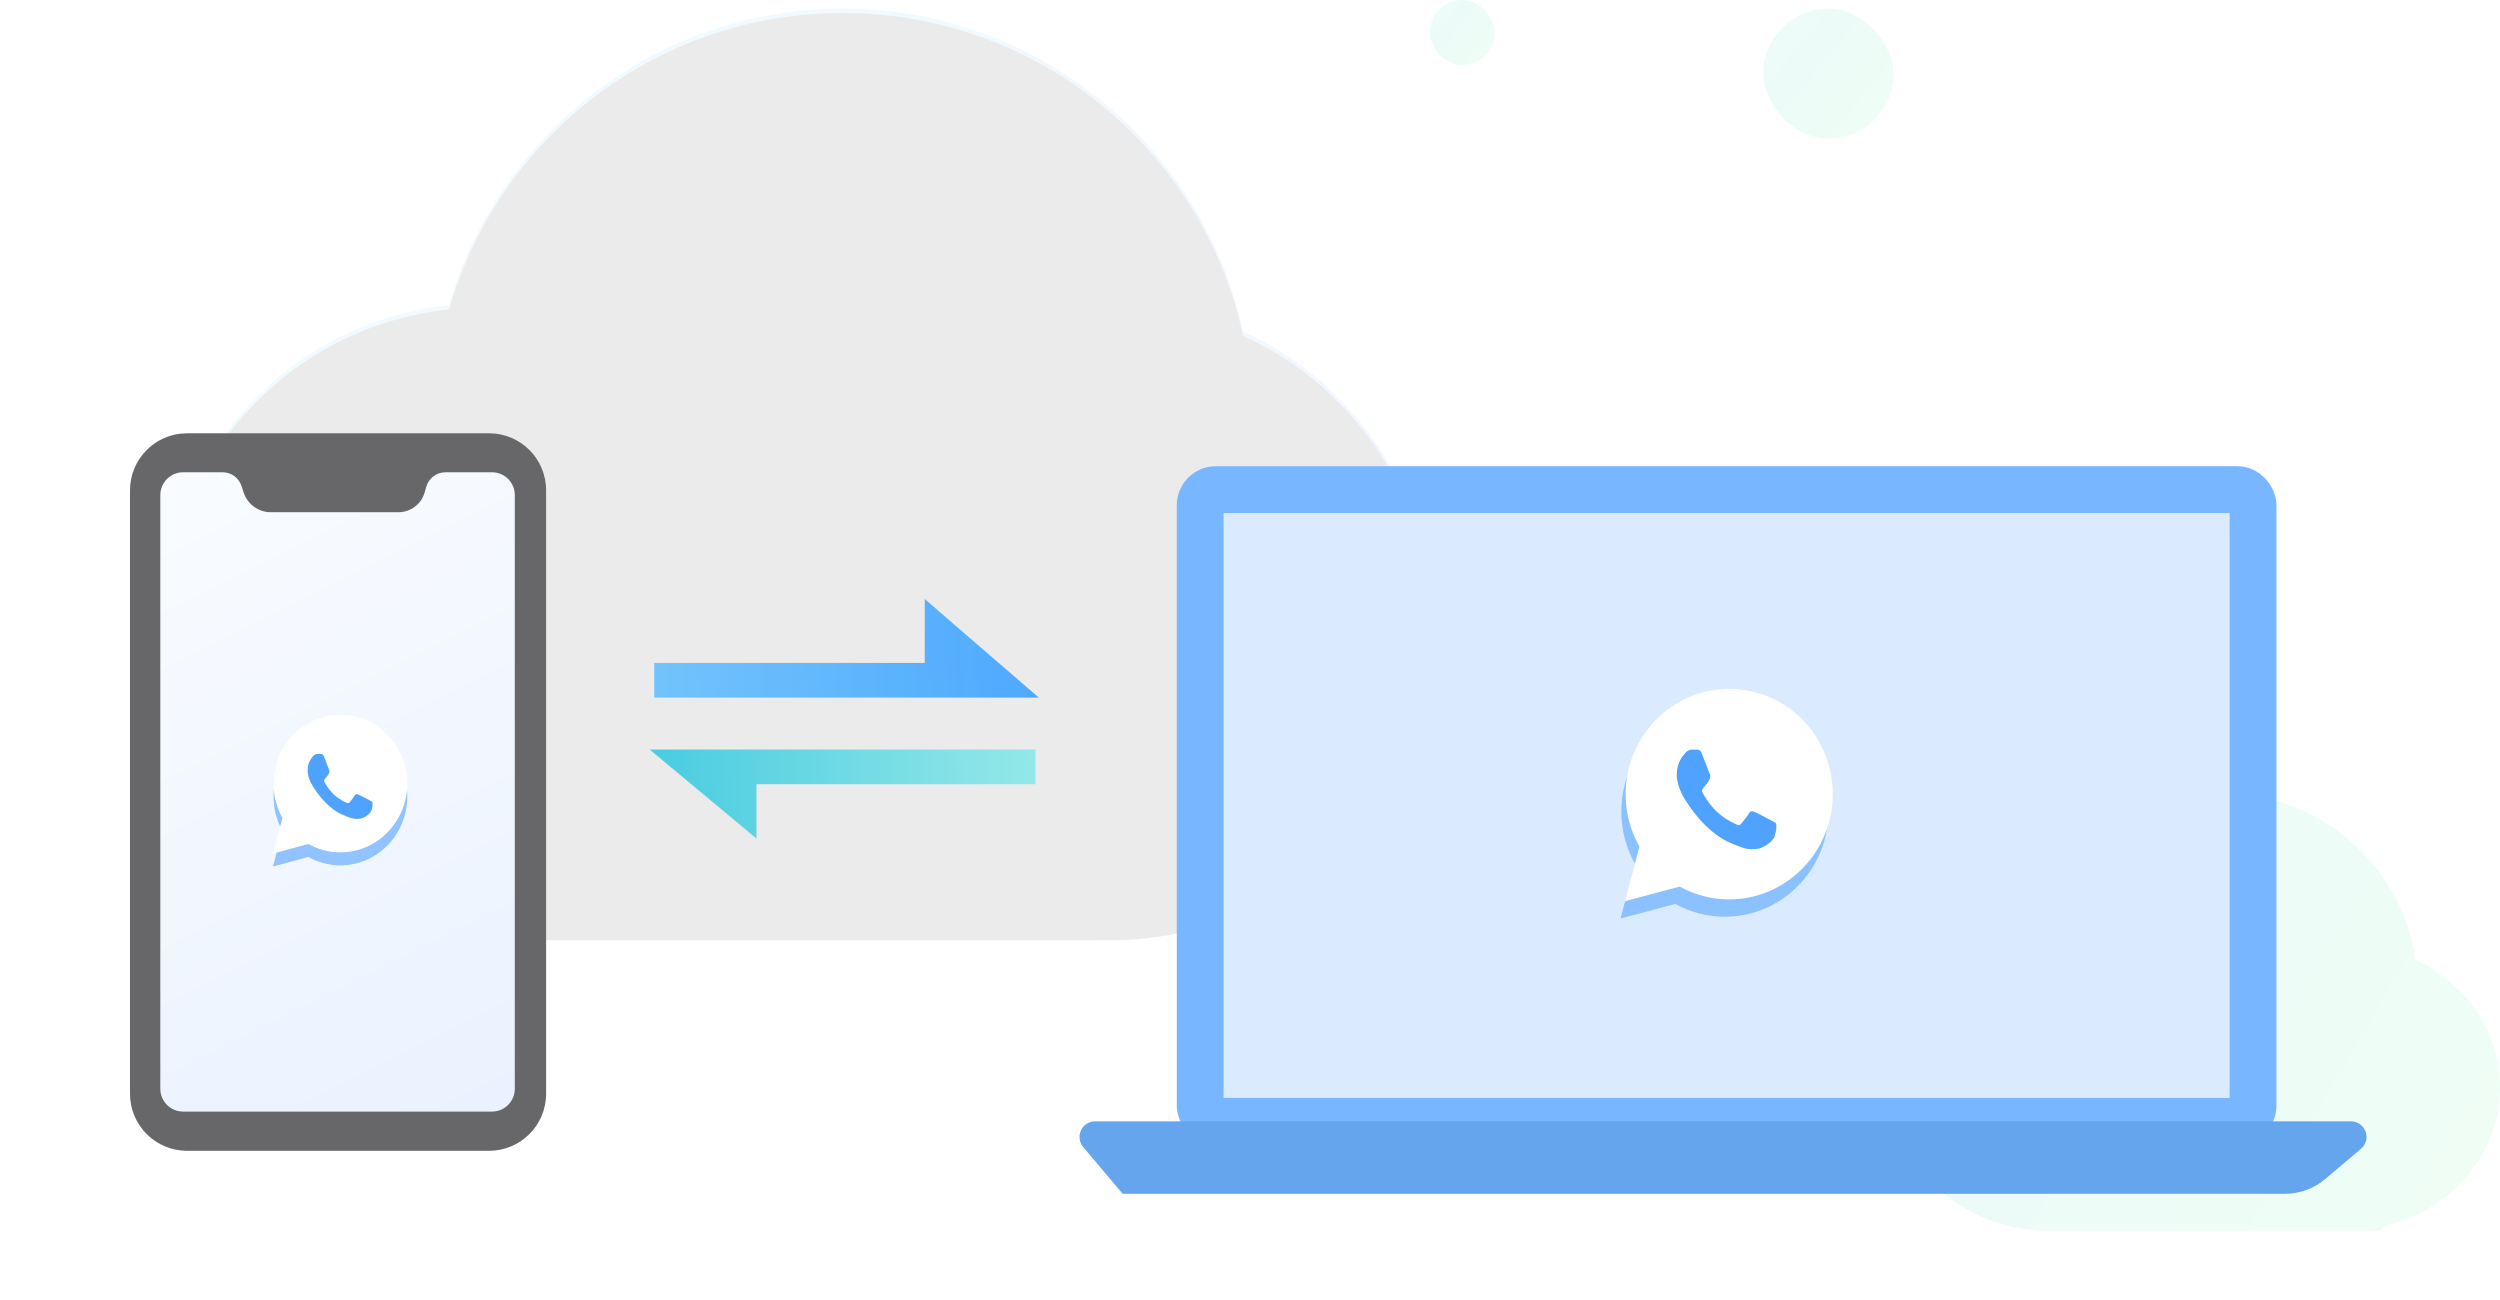 <?xml version="1.0" encoding="UTF-8"?>
<svg width="577px" height="300px" viewBox="0 0 577 300" version="1.1" xmlns="http://www.w3.org/2000/svg" xmlns:xlink="http://www.w3.org/1999/xlink">
    <!-- Generator: Sketch 62 (91390) - https://sketch.com -->
    <title>most插图</title>
    <desc>Created with Sketch.</desc>
    <defs>
        <linearGradient x1="-25.706%" y1="16.416%" x2="137.025%" y2="85.272%" id="linearGradient-1">
            <stop stop-color="#44CAE0" offset="0%"></stop>
            <stop stop-color="#68FF87" offset="100%"></stop>
        </linearGradient>
        <linearGradient x1="11.14%" y1="32.826%" x2="116.102%" y2="90.179%" id="linearGradient-2">
            <stop stop-color="#4DCCFF" offset="0%"></stop>
            <stop stop-color="#4489FF" offset="100%"></stop>
        </linearGradient>
        <path d="M77,216 C76.693,216 76.402,215.931 76.142,215.807 C38.05,213.083 8,181.527 8,143 C8,105.318 36.747,74.304 73.648,70.412 C84.969,30.909 121.358,2 164.5,2 C209.832,2 247.71,33.92 256.882,76.51 C282.315,87.991 300,113.444 300,143 C300,183.317 267.093,216 226.5,216 C225.782,216 225.067,215.99 224.354,215.969 C224.24,215.989 224.121,216 224,216 L77,216 Z" id="path-3"></path>
        <filter x="-34.4%" y="-47.0%" width="168.8%" height="193.9%" filterUnits="objectBoundingBox" id="filter-4">
            <feGaussianBlur stdDeviation="100" in="SourceAlpha" result="shadowBlurInner1"></feGaussianBlur>
            <feOffset dx="0" dy="1" in="shadowBlurInner1" result="shadowOffsetInner1"></feOffset>
            <feComposite in="shadowOffsetInner1" in2="SourceAlpha" operator="arithmetic" k2="-1" k3="1" result="shadowInnerInner1"></feComposite>
            <feColorMatrix values="0 0 0 0 1   0 0 0 0 1   0 0 0 0 1  0 0 0 0.5 0" type="matrix" in="shadowInnerInner1"></feColorMatrix>
        </filter>
        <linearGradient x1="-25.706%" y1="-14.527%" x2="137.025%" y2="117.772%" id="linearGradient-5">
            <stop stop-color="#44CAE0" offset="0%"></stop>
            <stop stop-color="#68FF87" offset="100%"></stop>
        </linearGradient>
        <filter x="-83.5%" y="-48.8%" width="267.0%" height="197.6%" filterUnits="objectBoundingBox" id="filter-6">
            <feOffset dx="0" dy="12" in="SourceAlpha" result="shadowOffsetOuter1"></feOffset>
            <feGaussianBlur stdDeviation="15" in="shadowOffsetOuter1" result="shadowBlurOuter1"></feGaussianBlur>
            <feColorMatrix values="0 0 0 0 0   0 0 0 0 0   0 0 0 0 0  0 0 0 0.051 0" type="matrix" in="shadowBlurOuter1" result="shadowMatrixOuter1"></feColorMatrix>
            <feMerge>
                <feMergeNode in="shadowMatrixOuter1"></feMergeNode>
                <feMergeNode in="SourceGraphic"></feMergeNode>
            </feMerge>
        </filter>
        <linearGradient x1="19.119%" y1="-49.487%" x2="73.693%" y2="146.906%" id="linearGradient-7">
            <stop stop-color="#FFFFFF" offset="0%"></stop>
            <stop stop-color="#FEFFFF" offset="0%"></stop>
            <stop stop-color="#E6EFFF" offset="100%"></stop>
        </linearGradient>
        <linearGradient x1="-48.246%" y1="50.429%" x2="180.501%" y2="49.178%" id="linearGradient-8">
            <stop stop-color="#66C7FF" stop-opacity="0.805" offset="0%"></stop>
            <stop stop-color="#3695FF" offset="100%"></stop>
        </linearGradient>
        <linearGradient x1="121.809%" y1="49.161%" x2="-78.252%" y2="49.474%" id="linearGradient-9">
            <stop stop-color="#44CAE0" offset="0%"></stop>
            <stop stop-color="#C7FBED" offset="100%"></stop>
        </linearGradient>
        <filter x="-29.4%" y="-59.2%" width="158.8%" height="214.7%" filterUnits="objectBoundingBox" id="filter-10">
            <feOffset dx="6" dy="23" in="SourceAlpha" result="shadowOffsetOuter1"></feOffset>
            <feGaussianBlur stdDeviation="12" in="shadowOffsetOuter1" result="shadowBlurOuter1"></feGaussianBlur>
            <feColorMatrix values="0 0 0 0 0.396   0 0 0 0 0.647   0 0 0 0 0.929  0 0 0 0.125 0" type="matrix" in="shadowBlurOuter1" result="shadowMatrixOuter1"></feColorMatrix>
            <feMerge>
                <feMergeNode in="shadowMatrixOuter1"></feMergeNode>
                <feMergeNode in="SourceGraphic"></feMergeNode>
            </feMerge>
        </filter>
    </defs>
    <g id="页面-1" stroke="none" stroke-width="1" fill="none" fill-rule="evenodd">
        <g id="同步助手web-导航条上滑" transform="translate(-983, -2714)">
            <g id="banner备份-3" transform="translate(0, 2505)">
                <g id="编组-10" transform="translate(360, 137)">
                    <g id="编组-25">
                        <g id="most插图" transform="translate(653, 72)">
                            <path d="M440.2,284 C440.029,284 439.867,283.964 439.719,283.9 C421.413,282.582 407,268.356 407,251 C407,234.169 420.555,220.281 438.07,218.254 C442.572,198.087 460.754,183 482.5,183 C505.415,183 524.373,199.753 527.536,221.551 C539.085,226.996 547,238.139 547,251 C547,266.511 535.488,279.523 519.972,283.054 C519.857,283.595 519.376,284 518.8,284 L440.2,284 Z" id="形状结合备份-7" fill="url(#linearGradient-1)" opacity="0.1"></path>
                            <g id="形状结合" opacity="0.08">
                                <use fill="url(#linearGradient-2)" fill-rule="evenodd" xlink:href="#path-3"></use>
                                <use fill="black" fill-opacity="1" filter="url(#filter-4)" xlink:href="#path-3"></use>
                            </g>
                            <rect id="矩形" fill="url(#linearGradient-5)" opacity="0.1" x="377" y="2" width="30" height="30" rx="15"></rect>
                            <rect id="矩形备份-10" fill="url(#linearGradient-5)" opacity="0.1" x="300" y="0" width="15" height="15" rx="7.5"></rect>
                            <g id="编组-27" transform="translate(0, 88)">
                                <g id="编组-21" filter="url(#filter-6)">
                                    <path d="M13.175,0 L82.868,0 C90.144,4.39752998e-16 96.043,5.898 96.043,13.175 L96.043,152.43 C96.043,159.706 90.144,165.605 82.868,165.605 L13.175,165.605 C5.898,165.605 2.66742607e-15,159.706 0,152.43 L0,13.175 C8.85287612e-16,5.898 5.898,8.4420312e-15 13.175,0 Z" id="矩形" fill="#676669"></path>
                                    <path d="M12.27,9 L21.363,9 C23.354,9 25.12,10.278 25.742,12.169 L26.245,13.695 C27.135,16.397 29.658,18.222 32.502,18.222 L61.951,18.222 C64.781,18.222 67.265,16.337 68.026,13.611 L68.372,12.371 C68.928,10.378 70.744,9 72.813,9 L83.544,9 C86.455,9 88.814,11.359 88.814,14.27 L88.814,151.286 C88.814,154.196 86.455,156.556 83.544,156.556 L12.27,156.556 C9.359,156.556 7,154.196 7,151.286 L7,14.27 C7,11.359 9.359,9 12.27,9 Z" id="矩形" fill="url(#linearGradient-7)"></path>
                                    <g id="social-whatsapp" transform="translate(33, 65)">
                                        <path d="M0,35 L2.19,26.783 C0.837,24.373 0.126,21.639 0.13,18.856 C0.133,10.113 7.057,3 15.565,3 C19.694,3.002 23.569,4.653 26.483,7.65 C29.386,10.619 31.013,14.659 31,18.869 C30.996,27.611 24.072,34.725 15.565,34.725 L15.558,34.725 C12.975,34.724 10.437,34.059 8.182,32.795 L0,35 Z" id="路径备份-2" fill="#78B7FF" opacity="0.8"></path>
                                        <path d="M0,32 L2.19,23.783 C0.837,21.373 0.126,18.639 0.13,15.856 C0.133,7.113 7.057,0 15.565,0 C19.694,0.002 23.569,1.653 26.483,4.65 C29.386,7.619 31.013,11.659 31,15.869 C30.996,24.611 24.072,31.725 15.565,31.725 L15.558,31.725 C12.975,31.724 10.437,31.059 8.182,29.795 L0,32 Z" id="路径" fill="#FFFFFF"></path>
                                        <path d="M11.813,9.696 C11.514,8.921 11.21,9.026 10.983,9.013 C10.768,9.002 10.522,9 10.275,9 C10.029,9 9.63,9.099 9.291,9.497 C8.953,9.895 8,10.857 8,12.813 C8,14.771 9.322,16.661 9.507,16.926 C9.691,17.191 12.109,21.207 15.812,22.929 C16.692,23.338 17.379,23.583 17.916,23.766 C18.8,24.068 19.604,24.026 20.24,23.924 C20.949,23.81 22.423,22.962 22.731,22.034 C23.038,21.105 23.038,20.309 22.947,20.143 C22.854,19.977 22.608,19.878 22.239,19.678 C21.87,19.48 20.055,18.518 19.717,18.385 C19.379,18.252 19.133,18.186 18.886,18.584 C18.641,18.982 17.934,19.878 17.718,20.143 C17.503,20.408 17.287,20.442 16.918,20.243 C16.549,20.044 15.36,19.624 13.951,18.27 C12.853,17.216 12.113,15.913 11.897,15.515 C11.682,15.117 11.874,14.902 12.059,14.704 C12.225,14.526 12.428,14.24 12.613,14.008 C12.798,13.775 12.859,13.609 12.982,13.345 C13.105,13.079 13.043,12.847 12.951,12.648 C12.859,12.449 12.121,10.492 11.813,9.696 L11.813,9.696 Z" id="路径" fill="#50A2FF"></path>
                                    </g>
                                </g>
                                <polyline id="路径" stroke="url(#linearGradient-8)" stroke-width="8" points="121 69 199 69 199 69 187.428 59 187.428 67.191"></polyline>
                                <polyline id="路径" stroke="url(#linearGradient-9)" stroke-width="8" transform="translate(170, 93) scale(-1, -1) translate(-170, -93) " points="131 97 198.992 97 209 97 199.406 89 199.406 94.428"></polyline>
                                <g id="编组-17" filter="url(#filter-10)" transform="translate(209, 2)">
                                    <rect id="矩形" stroke="#78B7FF" stroke-width="10.8" fill="#DAEBFF" x="32" y="0" width="243" height="145.8" rx="3.6"></rect>
                                    <g id="social-whatsapp备份-2" transform="translate(129, 46)">
                                        <path d="M0,53 L3.391,40.418 C1.296,36.727 0.196,32.54 0.201,28.279 C0.206,14.891 10.928,4 24.1,4 C30.494,4.003 36.494,6.532 41.006,11.12 C45.501,15.667 48.02,21.853 48,28.299 C47.994,41.686 37.272,52.579 24.1,52.579 L24.09,52.579 C20.091,52.577 16.16,51.559 12.669,49.624 L0,53 Z" id="路径备份-2" fill="#78B7FF" opacity="0.8"></path>
                                        <path d="M1,49 L4.391,36.418 C2.296,32.727 1.196,28.54 1.201,24.279 C1.206,10.891 11.928,0 25.1,0 C31.494,0.003 37.494,2.532 42.006,7.12 C46.501,11.667 49.02,17.853 49,24.299 C48.994,37.686 38.272,48.579 25.1,48.579 L25.09,48.579 C21.091,48.577 17.16,47.559 13.669,45.624 L1,49 Z" id="路径" fill="#FFFFFF"></path>
                                        <path d="M18.847,15.067 C18.388,13.879 17.921,14.04 17.574,14.021 C17.244,14.003 16.867,14 16.489,14 C16.111,14 15.499,14.152 14.98,14.762 C14.461,15.372 13,16.847 13,19.847 C13,22.848 15.028,25.747 15.31,26.153 C15.593,26.56 19.301,32.717 24.978,35.357 C26.328,35.985 27.381,36.36 28.204,36.641 C29.559,37.105 30.793,37.04 31.768,36.883 C32.855,36.708 35.116,35.409 35.588,33.985 C36.059,32.56 36.059,31.34 35.918,31.085 C35.776,30.832 35.399,30.679 34.833,30.374 C34.267,30.069 31.485,28.594 30.966,28.391 C30.447,28.187 30.07,28.085 29.693,28.696 C29.316,29.306 28.231,30.679 27.901,31.085 C27.571,31.493 27.24,31.544 26.675,31.239 C26.109,30.934 24.286,30.289 22.125,28.214 C20.442,26.597 19.306,24.6 18.976,23.99 C18.646,23.38 18.941,23.05 19.224,22.746 C19.479,22.473 19.79,22.034 20.073,21.679 C20.356,21.322 20.451,21.068 20.639,20.662 C20.827,20.254 20.733,19.899 20.591,19.593 C20.451,19.288 19.319,16.288 18.847,15.068 L18.847,15.067 Z" id="路径" fill="#50A2FF"></path>
                                    </g>
                                    <path d="M7.748,145.8 L297.589,145.8 C299.577,145.8 301.189,147.412 301.189,149.4 C301.189,150.46 300.722,151.466 299.912,152.15 L291.655,159.126 C289.056,161.322 285.764,162.527 282.362,162.527 L14.114,162.527 L14.114,162.527 L4.997,151.722 C3.714,150.202 3.907,147.931 5.426,146.649 C6.076,146.101 6.898,145.8 7.748,145.8 Z" id="路径-21" fill="#65A5ED"></path>
                                </g>
                            </g>
                        </g>
                    </g>
                </g>
            </g>
        </g>
    </g>
</svg>